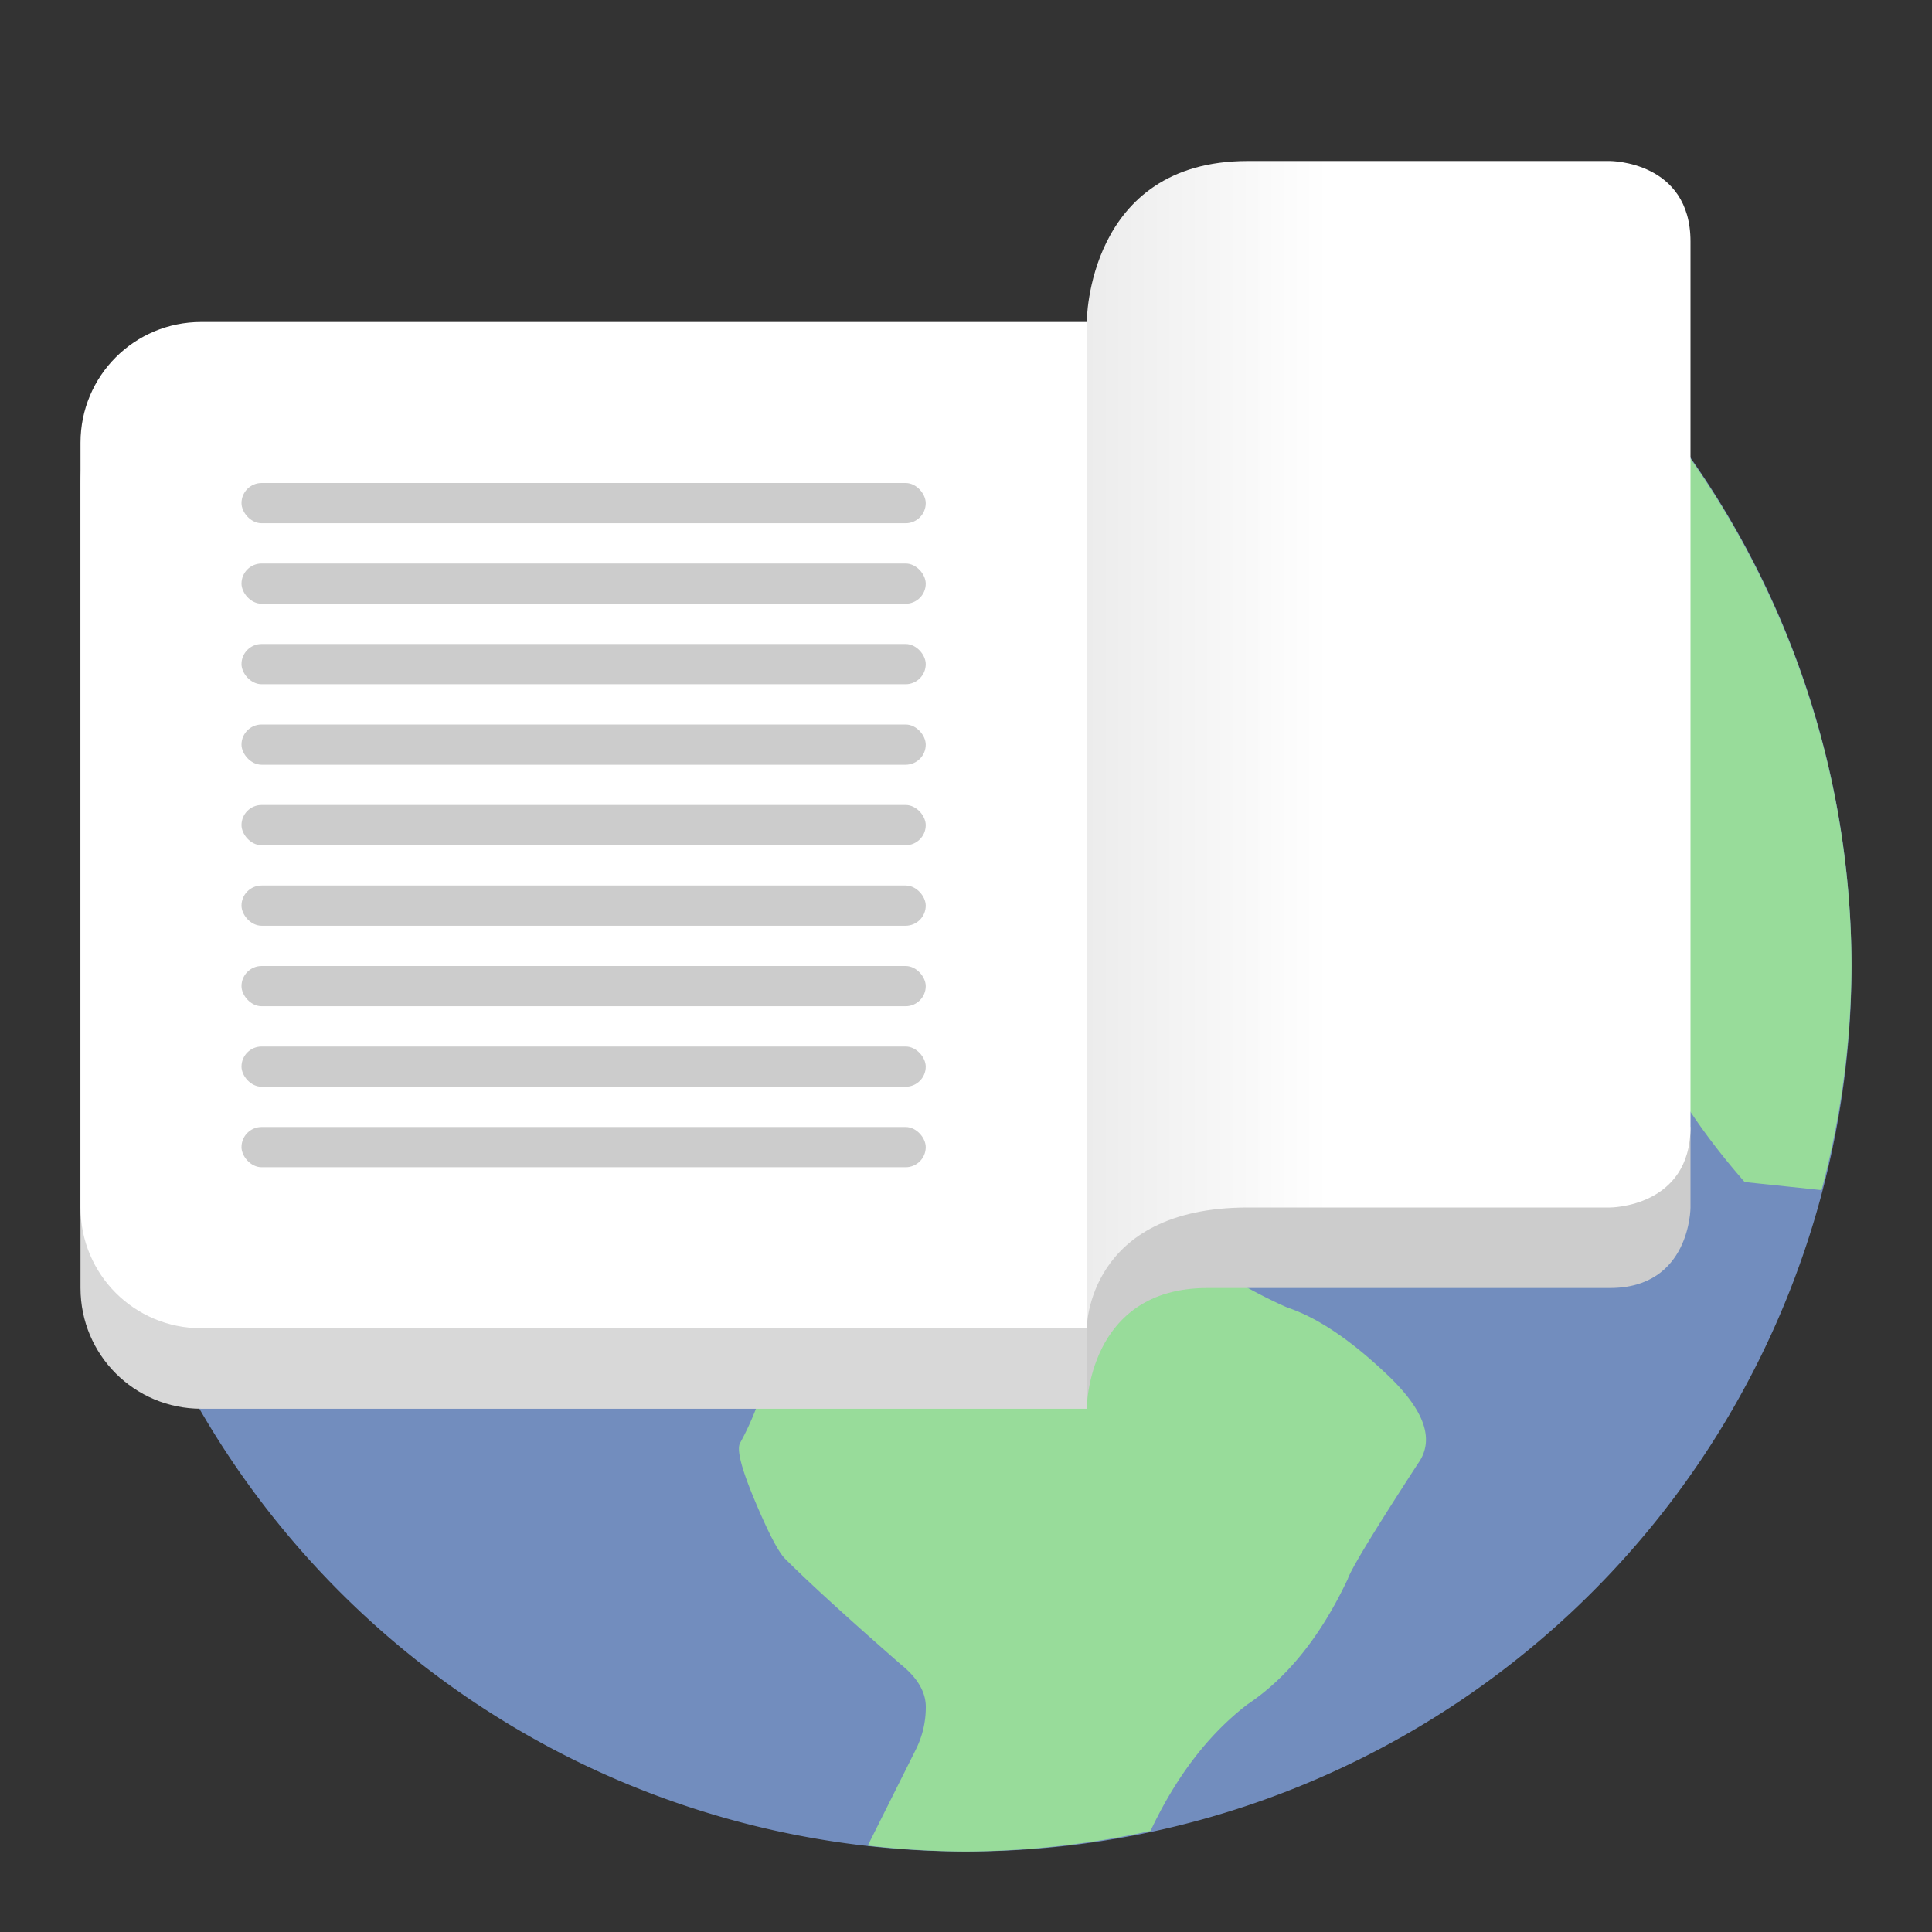 <svg width="192" height="192" version="1.1" viewBox="0 0 192 192" xmlns="http://www.w3.org/2000/svg" xmlns:xlink="http://www.w3.org/1999/xlink">
 <rect x="0" y="0" width="192" height="192" fill="#333333" stroke="none"/>
 <defs>
  <linearGradient id="linearGradient846" x1="108" x2="132" y1="76" y2="76" gradientUnits="userSpaceOnUse">
   <stop style="stop-color:#ececec" offset="0"/>
   <stop style="stop-color:#fff" offset="1"/>
  </linearGradient>
 </defs>
 <path d="m160 35.684v84.316h-148.64a88 88 0 0 0 84.641 64 88 88 0 0 0 88-88 88 88 0 0 0-24-60.316z" style="fill:#728dbe"/>
 <path d="m160 35.773v29.375c0.165 0.488 0.307 0.958 0.404 1.397 0.665 3.328 0.996 8.155 0.996 14.479 0 6.324 0.17 10.983 0.502 13.979 0.665 6.989 4.492 14.477 11.48 22.467l7.641 0.803a88 88 0 0 0 2.977-22.271 88 88 0 0 0-24-60.227zm-89.727 84.227c0.255 0.154 0.51 0.319 0.766 0.465 5.325 3.328 7.489 6.987 6.49 10.982-0.999 4.992-2.33 8.987-3.994 11.982-0.333 0.665 0.165 2.579 1.496 5.74 1.331 3.164 2.33 5.078 2.996 5.742 2.33 2.331 6.157 5.825 11.482 10.484 1.664 1.332 2.498 2.746 2.498 4.244 1e-6 1.498-0.334 2.913-1 4.244-0.666 1.332-1.581 3.162-2.746 5.49-0.857 1.714-1.433 2.866-2.019 4.039a88 88 0 0 0 9.758 0.586 88 88 0 0 0 18.334-2.039c2.542-5.391 5.746-9.587 9.625-12.57 3.995-2.663 7.323-6.824 9.986-12.48 0.332-0.999 2.659-4.829 6.986-11.484 1.664-2.329 0.668-5.24-2.994-8.736-3.66-3.494-6.989-5.741-9.984-6.74-3.655-1.566-9.287-4.9-16.834-9.949h-40.846z" style="clip-rule:evenodd;fill-rule:evenodd;fill:#98dc9a;stroke-width:2.443"/>
 <path d="m168 112v8s0 8-8 8h-40c-12 0-12 12-12 12v-28z" style="fill:#ccc"/>
 <path d="m108 32s0-16 16-16h36s8 0 8 8v88c0 8-8 8-8 8h-36c-16 0-16 12-16 12z" style="fill:url(#linearGradient846)"/>
 <path d="m20 36c-6.648 0-12 5.352-12 12v80c0 6.648 5.352 12 12 12h76 12v-12-80-12h-12-76z" style="fill:#d8d8d8;paint-order:stroke fill markers"/>
 <path d="m20 32c-6.648 0-12 5.352-12 12v76c0 6.648 5.352 12 12 12h76 12v-12-76-12h-12-76z" style="fill:#fff;paint-order:stroke fill markers"/>
 <rect x="24" y="48" width="68" height="4" ry="2" style="fill:#ccc;paint-order:stroke fill markers"/>
 <rect x="24" y="56" width="68" height="4" ry="2" style="fill:#ccc;paint-order:stroke fill markers"/>
 <rect x="24" y="64" width="68" height="4" ry="2" style="fill:#ccc;paint-order:stroke fill markers"/>
 <rect x="24" y="96" width="68" height="4" ry="2" style="fill:#ccc;paint-order:stroke fill markers"/>
 <rect x="24" y="104" width="68" height="4" ry="2" style="fill:#ccc;paint-order:stroke fill markers"/>
 <rect x="24" y="112" width="68" height="4" ry="2" style="fill:#ccc;paint-order:stroke fill markers"/>
 <rect x="24" y="72" width="68" height="4" ry="2" style="fill:#ccc;paint-order:stroke fill markers"/>
 <rect x="24" y="80" width="68" height="4" ry="2" style="fill:#ccc;paint-order:stroke fill markers"/>
 <rect x="24" y="88" width="68" height="4" ry="2" style="fill:#ccc;paint-order:stroke fill markers"/>
</svg>
